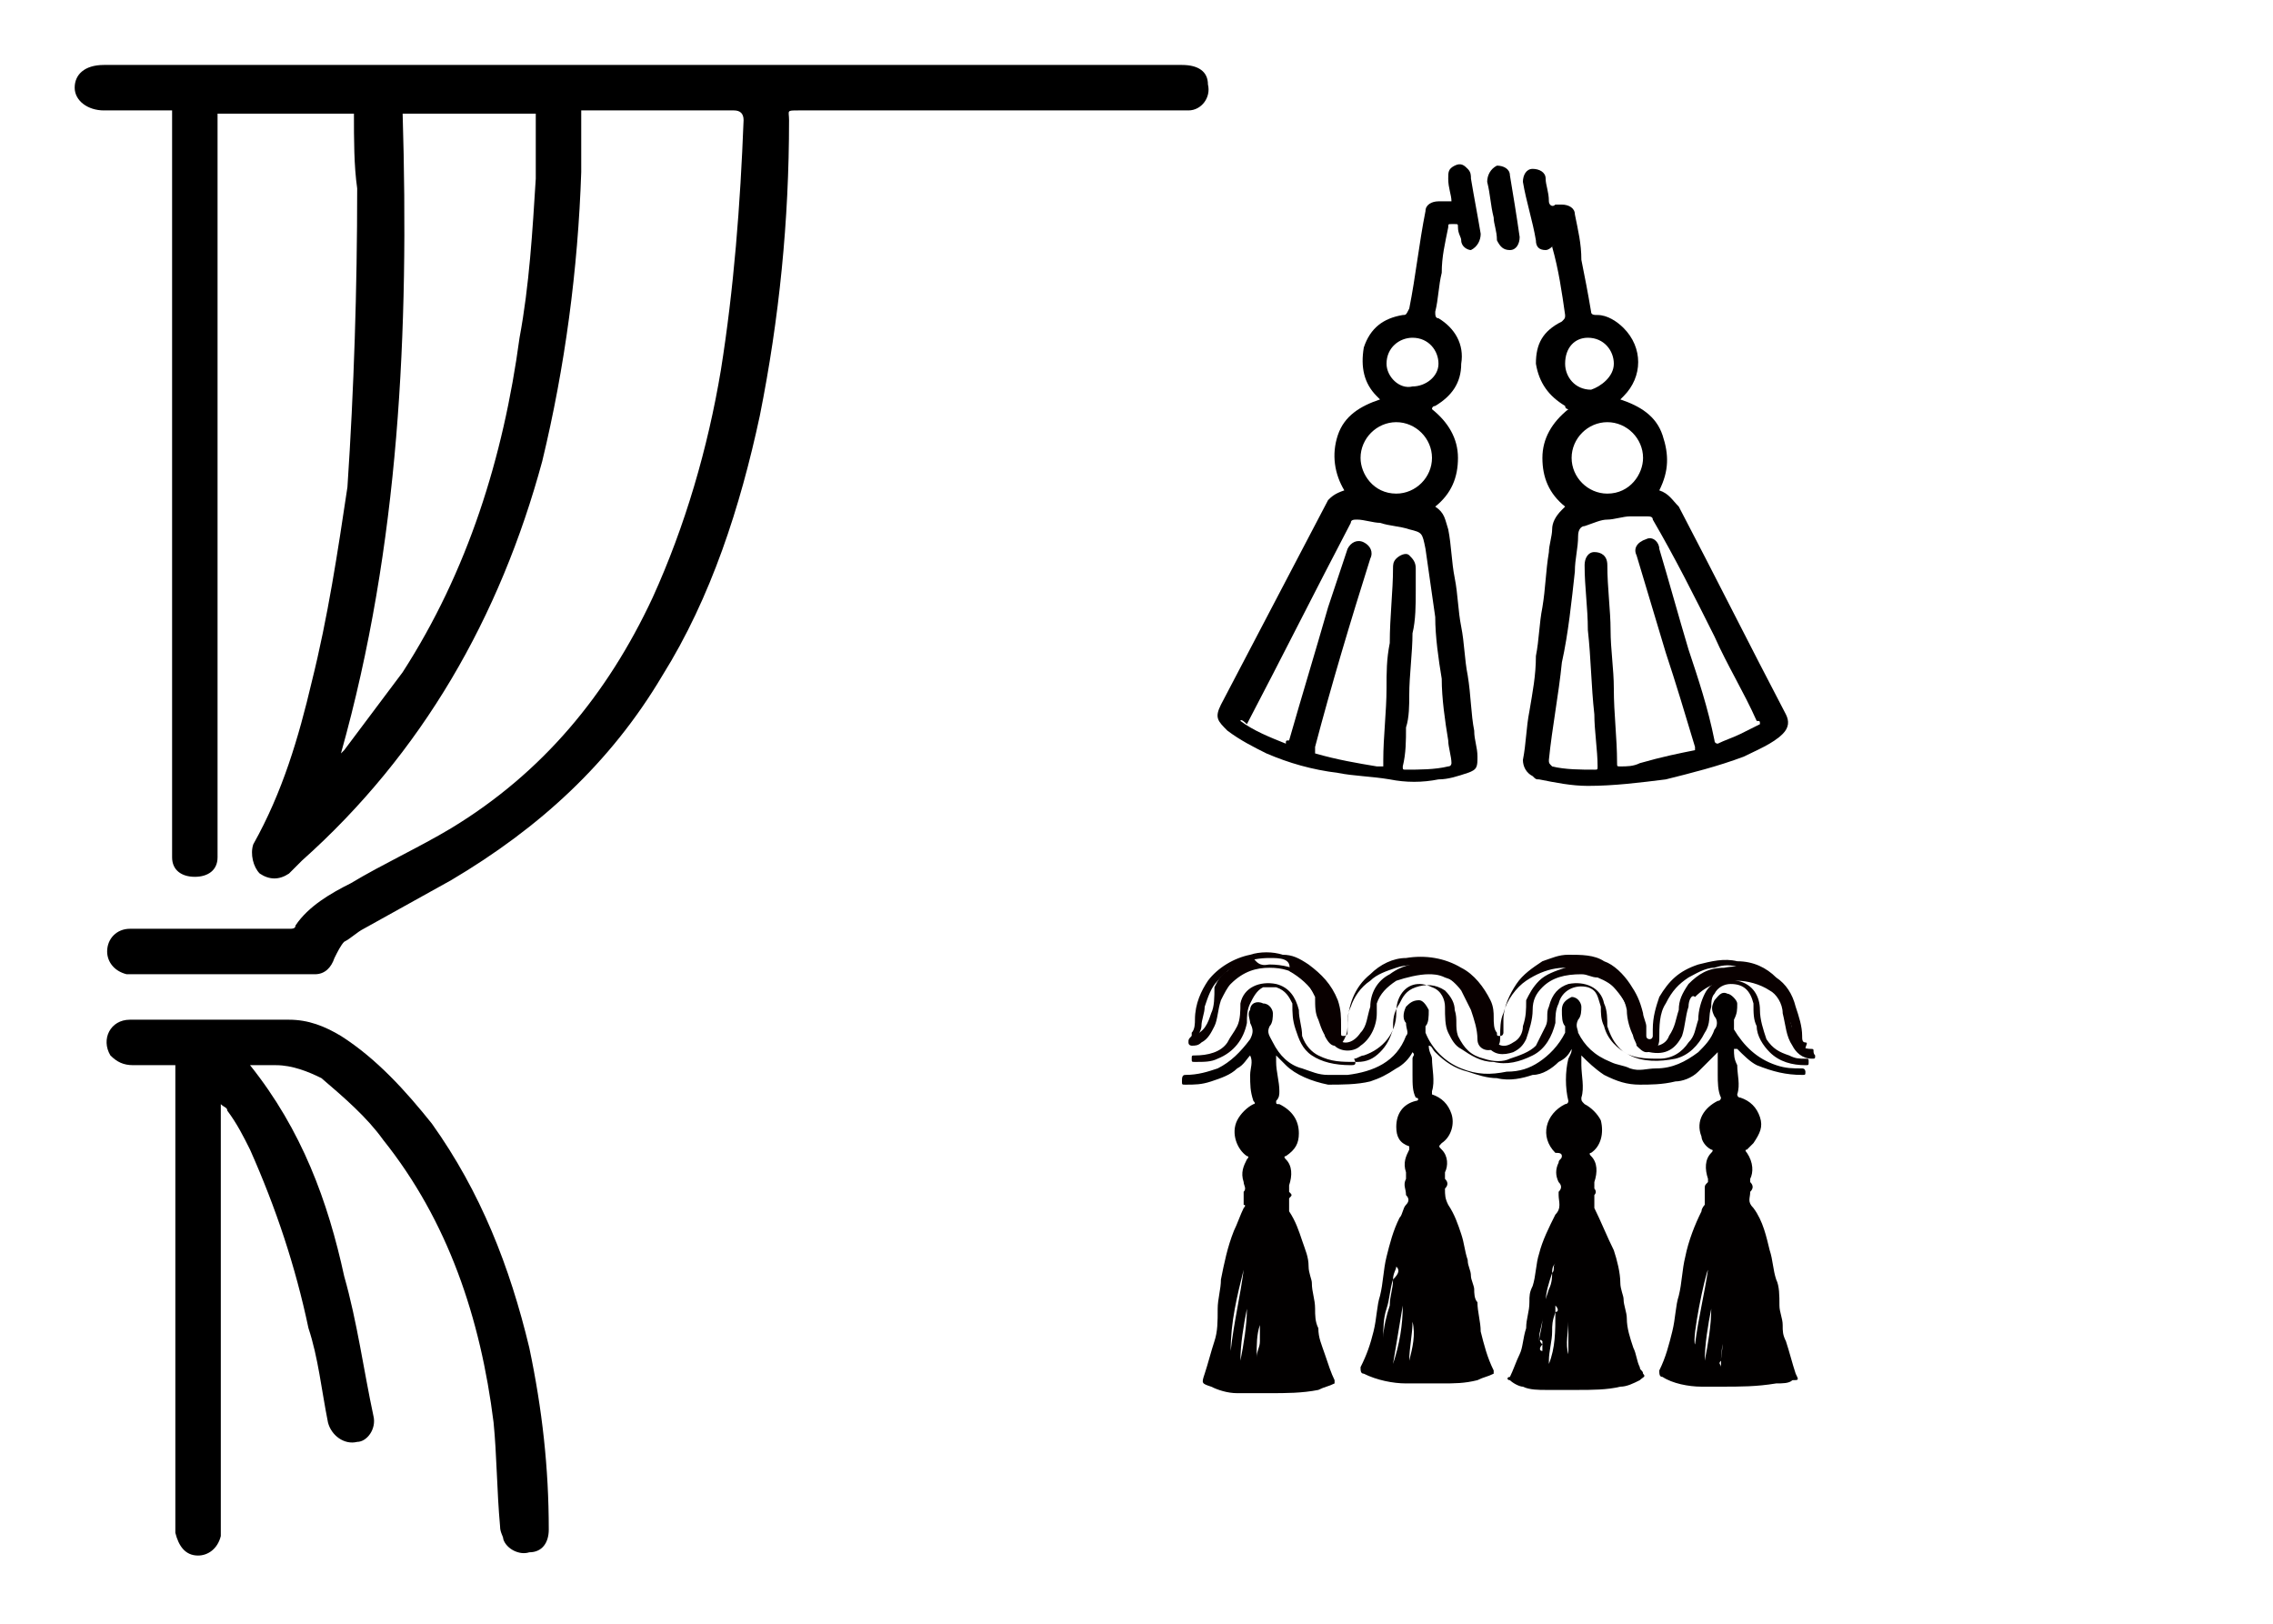 <?xml version="1.0" encoding="utf-8"?>
<!-- Generator: Adobe Illustrator 26.0.2, SVG Export Plug-In . SVG Version: 6.00 Build 0)  -->
<svg version="1.1" id="Layer_1" xmlns="http://www.w3.org/2000/svg" xmlns:xlink="http://www.w3.org/1999/xlink" x="0px" y="0px"
	 viewBox="0 0 70 50" style="enable-background:new 0 0 70 50;" xml:space="preserve">
<style type="text/css">
	.st0{display:none;}
	.st1{display:inline;}
	.st2{fill:#020000;}
	.st3{fill:#090000;}
	.st4{fill:#0A0000;}
</style>
<g class="st0">
	<path class="st1" d="M69.4,39.2c-0.3,0.6-0.8,0.8-1.5,0.8c-1,0-2,0-3.1,0c-0.1,2.2-0.9,4.1-2.7,5.4c-1.3,1-2.8,1.5-4.4,1.4
		c-2.8-0.1-6.3-2.2-6.6-6.8c-8.1,0-16.1,0-24.2,0c-0.1,2.3-1,4.2-2.8,5.5c-1.3,1-2.8,1.4-4.4,1.3c-2.7-0.1-6.1-2.1-6.5-6.9
		c-0.2,0-0.5,0-0.7,0c-1.6,0-3.2,0-4.8,0c-1.6,0-2.5-0.9-2.5-2.5c0-0.7,0-1.4,0-2.1c-1,0-1.9,0-2.9,0c-0.3,0-0.5,0-0.8,0
		c-0.5-0.1-0.8-0.4-0.9-0.9c0-0.6,0.2-0.9,0.8-1.1c0.2-0.1,0.4-0.1,0.7-0.1c3.2,0,6.4,0,9.6,0c0.2,0,0.3,0,0.5,0
		c0.6,0.1,1,0.6,1,1.1c0,0.6-0.4,1-1.1,1c-1.3,0-2.6,0-3.9,0c-0.2,0-0.5,0-0.8,0c0,0.8,0,1.6,0,2.4c0.2,0,0.3,0.1,0.5,0.1
		c1.7,0,3.5,0,5.2,0c0.4,0,0.5-0.1,0.7-0.5c1.2-2.6,3.3-4.1,6.2-4.1c2.9,0,5.1,1.5,6.3,4.1c0.2,0.3,0.3,0.5,0.7,0.5
		c7.1,0,14.2,0,21.3,0c0.2,0,0.3,0,0.5,0c0-0.3,0-0.5,0-0.7c0-2.3,0-4.5,0-6.8c0-0.2,0-0.4,0-0.5c0.1-0.6,0.5-1.1,1.1-1.1
		c0.6,0,1.1,0.5,1.1,1.1c0,2.4,0,4.8,0,7.2c0,0.2,0,0.3,0,0.5c0,0.1,0.1,0.3,0.2,0.3c0.1,0,0.3-0.1,0.4-0.2c0.1,0,0.1-0.2,0.1-0.2
		c1.2-2.6,3.3-4.1,6.2-4.1c2.9,0,5.1,1.5,6.3,4.1c0.2,0.3,0.3,0.5,0.7,0.5c0.7,0,1.5,0,2.3,0c0-1.6,0-3.1,0-4.7c-0.4,0-0.8,0-1.2,0
		c-2-0.1-3.3-1.4-3.4-3.4c0-0.7,0-1.4,0-2.1c0-0.8,0.4-1.2,1.2-1.2c1,0,2,0,3.1,0c-0.2-0.7-0.5-1.3-1.1-1.6c-0.6-0.4-1.3-0.8-2-0.8
		c-4.2-0.1-8.4,0-12.6,0c-0.1,0-0.2,0-0.3,0.1c0,0.4,0,0.8,0,1.1c0,0.6-0.5,1.1-1,1.1c-0.6,0-1-0.4-1.1-1c0-0.2,0-0.4,0-0.6
		c0-6,0-12.1,0-18.1c0-0.3,0-0.5,0-0.8c-13.8,0-27.6,0-41.5,0c0,0.3,0,0.5,0,0.8c0,6.1,0,12.1,0,18.2c0,0.2,0,0.4,0,0.7
		c-0.1,0.6-0.4,0.9-1,1c-0.6,0-0.9-0.3-1.1-0.8c-0.1-0.2-0.1-0.5-0.1-0.7c0-6.2,0-12.4,0-18.6c0-1.7,0.9-2.6,2.6-2.6
		c13.6,0,27.1,0,40.7,0c1.7,0,2.6,0.8,2.6,2.5c0,0.6,0,1.3,0,2c0.3,0,0.5,0,0.8,0c2.3,0,4.6,0,6.9,0c2.9-0.1,5.4,1.9,4.9,5.8
		c0,0.4-0.4,0.7-0.7,1.1c0.5,2,1.1,4.3,1.6,6.5c0,0.2,0.2,0.4,0.4,0.4c2.4,0.6,3.9,2.1,4.4,4.5c0,0.1,0.1,0.1,0.1,0.2
		C69.4,30.8,69.4,35,69.4,39.2z M62.3,21.7c0-0.2-0.1-0.4-0.1-0.6c-0.5-1.9-1-3.8-1.4-5.8c-0.1-0.5-0.3-0.7-0.8-0.7
		c-2.7,0-5.5,0-8.2,0c-0.2,0-0.4,0-0.7,0c0,2.4,0,4.7,0,7C54.8,21.7,58.6,21.7,62.3,21.7z M58,44.7c2.5,0,4.7-2.1,4.7-4.7
		c0-2.5-2.1-4.6-4.7-4.6c-2.6,0-4.7,2.1-4.7,4.7C53.3,42.6,55.5,44.7,58,44.7z M20,44.7c2.6,0,4.7-2.1,4.7-4.6
		c0-2.5-2.1-4.6-4.6-4.7c-2.6,0-4.7,2.1-4.7,4.7C15.4,42.6,17.5,44.7,20,44.7z M51.1,10.1c0,0.9,0,1.6,0,2.4c3.5,0,6.9,0,10.4,0
		c0-1.4-1-2.4-2.4-2.4c-1.6,0-3.2,0-4.8,0C53.2,10.1,52.1,10.1,51.1,10.1z M67.2,28.5c-0.8,0-1.6,0-2.3,0c-0.3,2.1,0.3,2.6,2.3,2.3
		C67.2,30.1,67.2,29.3,67.2,28.5z"/>
	<path class="st1" d="M32.7,23.6c2.7-2.7,5.3-5.3,8-8c0.5-0.5,1-1,1.5-1.5c0.5-0.5,1.1-0.5,1.6-0.1c0.5,0.4,0.5,1.1,0,1.6
		c-3.4,3.4-6.8,6.8-10.2,10.2c-0.5,0.5-1.1,0.5-1.7,0c-1.9-1.8-3.7-3.7-5.6-5.5c-0.5-0.5-0.6-1.1-0.1-1.6c0.5-0.5,1.1-0.4,1.7,0.1
		c1.4,1.4,2.9,2.9,4.3,4.3C32.3,23.2,32.5,23.4,32.7,23.6z"/>
	<path class="st1" d="M35,35.3c-2.5,0-5,0-7.5,0c-0.2,0-0.4,0-0.7,0c-0.6-0.1-0.9-0.5-0.9-1c0-0.5,0.2-0.9,0.8-1
		c0.2-0.1,0.5-0.1,0.7-0.1c5.1,0,10.2,0,15.3,0c0.2,0,0.3,0,0.5,0c0.6,0.1,1,0.6,1,1.1c0,0.6-0.5,1-1.1,1c-0.8,0-1.6,0-2.4,0
		C38.7,35.3,36.9,35.3,35,35.3z"/>
	<path class="st1" d="M35,30.8c-2.2,0-4.4,0-6.7,0c-0.8,0-1.3-0.4-1.3-1.1c0-0.7,0.5-1.1,1.4-1.1c4.4,0,8.9,0,13.3,0
		c0.5,0,1,0.1,1.2,0.6c0.1,0.3,0.1,0.8-0.1,1c-0.2,0.3-0.7,0.5-1.1,0.5C39.5,30.8,37.3,30.8,35,30.8z"/>
	<path class="st1" d="M35,37.8c1.2,0,2.2,0.9,2.2,2.2c0,1.2-1,2.2-2.2,2.2c-1.2,0-2.2-1-2.3-2.2C32.8,38.8,33.8,37.8,35,37.8z"/>
</g>
<g>
	<path d="M10.9,3.5c-1.4,0-2.8,0-4.2,0c0,0.1,0,0.2,0,0.3c0,7.1,0,14.2,0,21.3c0,0.4,0,0.9,0,1.3c0,0.4-0.3,0.6-0.7,0.6
		c-0.4,0-0.7-0.2-0.7-0.6c0-0.1,0-0.2,0-0.3c0-7.4,0-14.9,0-22.3c0-0.1,0-0.3,0-0.4c-0.3,0-0.5,0-0.8,0c-0.4,0-0.8,0-1.3,0
		c-0.5,0-0.9-0.3-0.9-0.7c0-0.4,0.3-0.7,0.9-0.7c3.9,0,7.7,0,11.6,0c7.2,0,14.4,0,21.6,0c0.5,0,0.8,0.2,0.8,0.6
		c0.1,0.4-0.2,0.8-0.6,0.8c-0.1,0-0.2,0-0.3,0c-3.9,0-7.8,0-11.7,0c-0.4,0-0.3,0-0.3,0.3c0,3.1-0.3,6.1-0.9,9.1
		c-0.6,2.8-1.5,5.6-3,8c-1.6,2.7-3.8,4.7-6.5,6.3c-0.9,0.5-1.8,1-2.7,1.5c-0.2,0.1-0.4,0.3-0.6,0.4c-0.1,0.1-0.2,0.3-0.3,0.5
		c-0.1,0.3-0.3,0.5-0.6,0.5c-0.1,0-0.2,0-0.3,0c-1.7,0-3.5,0-5.2,0c-0.1,0-0.2,0-0.3,0c-0.4-0.1-0.6-0.4-0.6-0.7
		c0-0.4,0.3-0.7,0.7-0.7c0.7,0,1.5,0,2.2,0c0.9,0,1.8,0,2.7,0c0.1,0,0.2,0,0.2-0.1c0.4-0.6,1.1-1,1.7-1.3c1-0.6,2.1-1.1,3.1-1.7
		c2.8-1.7,4.8-4.1,6.2-7.1c1-2.2,1.7-4.6,2.1-7c0.4-2.5,0.6-5.1,0.7-7.7c0-0.2-0.1-0.3-0.3-0.3c-1.5,0-3,0-4.4,0c-0.1,0-0.2,0-0.3,0
		c0,0.7,0,1.3,0,1.9c-0.1,3-0.5,6-1.2,8.9c-1.3,4.8-3.7,9-7.4,12.3c-0.1,0.1-0.3,0.3-0.4,0.4c-0.3,0.2-0.6,0.2-0.9,0
		c-0.2-0.2-0.3-0.6-0.2-0.9c0.9-1.6,1.4-3.3,1.8-5c0.5-2,0.8-4,1.1-6C10.9,12,11,8.9,11,5.8C10.9,5.1,10.9,4.3,10.9,3.5z M10.5,23.2
		c0,0,0.1-0.1,0.1-0.1c0.6-0.8,1.2-1.6,1.8-2.4c2-3.1,3.1-6.6,3.6-10.3c0.3-1.6,0.4-3.3,0.5-4.9c0-0.7,0-1.3,0-2c-1.4,0-2.7,0-4.1,0
		C12.6,10.2,12.3,16.8,10.5,23.2z"/>
	<path d="M7.7,32.8c1.6,2,2.4,4.2,2.9,6.5c0.4,1.4,0.6,2.9,0.9,4.3c0.1,0.4-0.2,0.8-0.5,0.8c-0.4,0.1-0.8-0.2-0.9-0.6
		c-0.2-1-0.3-2-0.6-2.9c-0.4-1.9-1-3.7-1.8-5.5C7.5,35,7.3,34.6,7,34.2c0-0.1-0.1-0.1-0.2-0.2c0,0.1,0,0.2,0,0.2c0,4.2,0,8.5,0,12.7
		c0,0.1,0,0.2,0,0.4c-0.1,0.4-0.4,0.6-0.7,0.6c-0.4,0-0.6-0.3-0.7-0.7c0-0.2,0-0.4,0-0.6c0-4.5,0-9,0-13.5c0-0.1,0-0.2,0-0.3
		c-0.4,0-0.9,0-1.3,0c-0.3,0-0.5-0.1-0.7-0.3c-0.3-0.5,0-1.1,0.6-1.1c0.3,0,0.7,0,1,0c1.3,0,2.6,0,3.9,0c0.6,0,1.1,0.2,1.6,0.5
		c1.1,0.7,2,1.7,2.8,2.7c1.5,2.1,2.4,4.4,3,6.9c0.4,1.9,0.6,3.7,0.6,5.6c0,0.4-0.2,0.7-0.6,0.7c-0.3,0.1-0.7-0.1-0.8-0.4
		c0-0.1-0.1-0.2-0.1-0.4c-0.1-1.1-0.1-2.2-0.2-3.2c-0.4-3.2-1.4-6.2-3.4-8.7c-0.5-0.7-1.2-1.3-1.9-1.9C9.5,33,9,32.8,8.5,32.8
		C8.2,32.8,8,32.8,7.7,32.8z"/>
</g>
<g class="st0">
	<g transform="translate(0,512) scale(0.1,-0.1)" class="st1">
		<g>
			<path d="M363,5002.5c-9.3-3.4-15.6-12.9-15.6-23.1c0-7.5,3.6-18.2,8-24.1c1.9-2.7,18.5-21,36.7-40.8l33.2-35.9l15.4,15.4
				c9.3,9.3,15.1,15.8,14.6,16.6c-0.4,0.8-13.2,19.1-28.6,40.8c-28.5,40.5-32.3,44.9-42.1,49.2
				C378.5,5003.3,367.7,5004.3,363,5002.5z M384.6,4994.5c2.4-0.9,6.2-3.4,8.5-5.8l4.2-4.3l-3.7-3.2c-3.9-3.2-5.4-3.9-5.4-2.3
				c0,1.6-9.6,11.7-13.5,14.1c-2,1.3-3.8,2.8-3.8,3.3C371.1,4997.6,378.8,4996.5,384.6,4994.5z"/>
			<path d="M554.2,4989.5c-3.9-0.9-6.6-2.9-15.4-11.4l-10.7-10.3l22.9-22.9l22.9-22.9l8.9,8.9c10.9,10.9,13.6,15.8,12.9,24l-0.5,5.9
				l-13.9,14c-7.9,8-15.1,14.2-16.6,14.5c-1.5,0.3-3.4,0.8-4.3,1C559.7,4990.4,556.8,4990.1,554.2,4989.5z"/>
			<path d="M442.1,4881.5l-78.1-78.1l22.9-22.8l22.8-22.9l78.3,78.4l78.4,78.3l-16.5,16.4l-16.4,16.5l-74.3-74.3l-74.2-74.2
				l-3.3,3.1l-3.3,3.1l74.4,74.4l74.4,74.4l-3.1,2.9c-1.6,1.6-3.2,2.9-3.6,2.9C520.4,4959.6,485.1,4924.5,442.1,4881.5z"/>
			<path d="M356.6,4794.7c-0.3-0.8-3.6-13.6-7.1-28.4c-3.6-14.8-6.8-27.7-7.1-28.6c-0.4-1.5,5-0.4,29.4,5.7
				c16.5,4.1,30,7.5,30.1,7.7c0.1,0.1-9.9,10.3-22.3,22.7C364.5,4789,357,4795.8,356.6,4794.7z"/>
			<path d="M542.6,4781.8c-6.6-2.5-16.5-11.1-19.1-16.5c-2.3-4.7-2.2-10.8,0-14.6c4-6.6,18.1-12.5,37.9-15.7
				c16.3-2.7,59.1-0.8,55.9,2.5c-0.3,0.3-5.5,1-11.4,1.4c-16.7,1.3-21.2,5.1-27.7,23.3c-4.4,12.3-7.4,16.8-13.4,19.8
				C559.4,4784.7,550,4784.7,542.6,4781.8z"/>
			<path d="M493.8,4827.7l-11.2-11.2l2.2-2.5c1.1-1.3,7.1-8.1,13.4-15c6.2-6.9,13.2-14.9,15.7-17.6c2.4-2.7,4.7-5,5.4-5
				c2.2,0,18.7,14.2,18.7,16.2c0,1.1-2.6,5.3-5.7,9.3c-3.2,4.1-10.2,13.9-15.7,21.6c-5.5,7.9-10.3,14.5-10.8,14.8
				C505.3,4838.7,499.9,4833.8,493.8,4827.7z"/>
		</g>
	</g>
</g>
<g>
	<path d="M41.4,15.1c-0.3-0.5-0.4-1.1-0.2-1.7c0.2-0.6,0.7-0.9,1.3-1.1c0,0-0.1-0.1-0.1-0.1c-0.4-0.4-0.5-0.9-0.4-1.5
		c0.2-0.6,0.6-0.9,1.2-1c0.1,0,0.1,0,0.2-0.2c0.2-1,0.3-2,0.5-3c0-0.2,0.2-0.3,0.4-0.3c0.1,0,0.3,0,0.4,0c0-0.2-0.1-0.4-0.1-0.7
		c0-0.2,0-0.3,0.2-0.4c0.2-0.1,0.3,0,0.4,0.1c0.1,0.1,0.1,0.2,0.1,0.3c0.1,0.6,0.2,1.1,0.3,1.7c0,0.2-0.1,0.4-0.3,0.5
		C45.2,7.7,45,7.6,45,7.4c0-0.1-0.1-0.2-0.1-0.4c0-0.1,0-0.1-0.1-0.1c0,0-0.1,0-0.1,0c-0.1,0-0.1,0-0.1,0.1
		c-0.1,0.5-0.2,0.9-0.2,1.4c-0.1,0.4-0.1,0.8-0.2,1.2c0,0.1,0,0.2,0.1,0.2c0.5,0.3,0.8,0.8,0.7,1.4c0,0.6-0.3,1-0.8,1.3
		c0,0-0.1,0-0.1,0.1c0.5,0.4,0.8,0.9,0.8,1.5c0,0.6-0.2,1.1-0.7,1.5c0,0,0,0,0,0c0.3,0.2,0.3,0.4,0.4,0.7c0.1,0.5,0.1,1,0.2,1.5
		c0.1,0.5,0.1,1,0.2,1.5c0.1,0.5,0.1,1,0.2,1.5c0.1,0.6,0.1,1.2,0.2,1.7c0,0.3,0.1,0.5,0.1,0.8c0,0.3,0,0.4-0.3,0.5
		c-0.3,0.1-0.6,0.2-0.9,0.2c-0.5,0.1-1,0.1-1.5,0c-0.6-0.1-1.1-0.1-1.6-0.2c-0.8-0.1-1.5-0.3-2.2-0.6c-0.4-0.2-0.8-0.4-1.2-0.7
		c-0.3-0.3-0.4-0.4-0.2-0.8c1.1-2.1,2.2-4.2,3.3-6.3C41,15.3,41.1,15.2,41.4,15.1C41.4,15.1,41.4,15.1,41.4,15.1z M38.2,22.2
		c0.4,0.3,0.9,0.5,1.4,0.7c0-0.1,0-0.1,0.1-0.1c0.4-1.4,0.8-2.7,1.2-4.1c0.2-0.6,0.4-1.2,0.6-1.8c0.1-0.2,0.3-0.3,0.5-0.2
		c0.2,0.1,0.3,0.3,0.2,0.5c-0.6,1.9-1.2,3.9-1.7,5.8c0,0.1,0,0.1,0,0.2c0.7,0.2,1.3,0.3,1.9,0.4c0.1,0,0.2,0,0.2,0c0,0,0-0.2,0-0.2
		c0-0.7,0.1-1.5,0.1-2.2c0-0.5,0-0.9,0.1-1.4c0-0.8,0.1-1.6,0.1-2.3c0-0.1,0-0.2,0.1-0.3c0.1-0.1,0.3-0.2,0.4-0.1
		c0.1,0.1,0.2,0.2,0.2,0.4c0,0.2,0,0.5,0,0.7c0,0.4,0,0.9-0.1,1.3c0,0.6-0.1,1.3-0.1,1.9c0,0.3,0,0.7-0.1,1c0,0.4,0,0.8-0.1,1.2
		c0,0.1,0,0.1,0.1,0.1c0.4,0,0.9,0,1.3-0.1c0.1,0,0.1-0.1,0.1-0.1c0-0.2-0.1-0.5-0.1-0.7c-0.1-0.6-0.2-1.3-0.2-1.9
		c-0.1-0.6-0.2-1.3-0.2-1.9c-0.1-0.7-0.2-1.4-0.3-2.1c-0.1-0.5-0.1-0.5-0.5-0.6c-0.3-0.1-0.6-0.1-0.9-0.2c-0.2,0-0.5-0.1-0.7-0.1
		c-0.1,0-0.2,0-0.2,0.1c-1.1,2.1-2.1,4.1-3.2,6.2C38.2,22.1,38.2,22.2,38.2,22.2z M41.9,14.1c0,0.5,0.4,1.1,1.1,1.1
		c0.6,0,1.1-0.5,1.1-1.1c0-0.6-0.5-1.1-1.1-1.1C42.4,13,41.9,13.5,41.9,14.1z M44.3,11.2c0-0.4-0.3-0.8-0.8-0.8
		c-0.4,0-0.8,0.3-0.8,0.8c0,0.4,0.4,0.8,0.8,0.7C43.9,11.9,44.3,11.6,44.3,11.2z"/>
	<path d="M47.9,7.5c-0.1,0.1-0.2,0.2-0.3,0.2c-0.2,0-0.3-0.1-0.3-0.3c-0.1-0.6-0.3-1.2-0.4-1.8c0-0.2,0.1-0.4,0.3-0.4
		c0.2,0,0.4,0.1,0.4,0.3c0,0.2,0.1,0.4,0.1,0.7c0,0.1,0.1,0.2,0.2,0.1c0.1,0,0.2,0,0.2,0c0.2,0,0.4,0.1,0.4,0.3
		c0.1,0.5,0.2,0.9,0.2,1.4C48.8,8.5,48.9,9,49,9.6c0,0.1,0.1,0.1,0.2,0.1c0.3,0,0.6,0.2,0.8,0.4c0.6,0.6,0.6,1.5,0,2.1
		c0,0,0,0-0.1,0.1c0.6,0.2,1.1,0.5,1.3,1.1c0.2,0.6,0.2,1.1-0.1,1.7c0,0,0,0,0,0c0.3,0.1,0.4,0.3,0.6,0.5c1.1,2.1,2.2,4.3,3.3,6.4
		c0.1,0.2,0.1,0.4-0.1,0.6c-0.3,0.3-0.8,0.5-1.2,0.7c-0.8,0.3-1.6,0.5-2.4,0.7c-0.8,0.1-1.6,0.2-2.4,0.2c-0.5,0-1-0.1-1.5-0.2
		c-0.1,0-0.1,0-0.2-0.1c-0.2-0.1-0.3-0.3-0.3-0.5c0.1-0.5,0.1-1,0.2-1.5c0.1-0.6,0.2-1.1,0.2-1.7c0.1-0.5,0.1-1,0.2-1.5
		c0.1-0.6,0.1-1.1,0.2-1.7c0-0.2,0.1-0.5,0.1-0.7c0-0.2,0.1-0.4,0.3-0.6c0,0,0,0,0.1-0.1c-0.5-0.4-0.7-0.9-0.7-1.5
		c0-0.6,0.3-1.1,0.8-1.5c0,0-0.1,0-0.1-0.1c-0.5-0.3-0.8-0.7-0.9-1.3c0-0.6,0.2-1,0.8-1.3c0.1-0.1,0.1-0.1,0.1-0.2
		c-0.1-0.7-0.2-1.4-0.4-2.1C47.9,7.5,47.9,7.5,47.9,7.5z M52.2,23.1c0-0.1,0-0.1,0-0.1c-0.3-1-0.6-2-0.9-2.9c-0.3-1-0.6-2-0.9-3
		c-0.1-0.2,0-0.4,0.3-0.5c0.2-0.1,0.4,0.1,0.4,0.3c0.3,1,0.6,2.1,0.9,3.1c0.3,0.9,0.6,1.8,0.8,2.8c0,0.1,0.1,0.1,0.1,0.1
		c0.2-0.1,0.5-0.2,0.7-0.3c0.2-0.1,0.4-0.2,0.6-0.3c0-0.1,0-0.1-0.1-0.1c-0.4-0.9-0.9-1.7-1.3-2.6c-0.6-1.2-1.2-2.4-1.9-3.6
		c0-0.1-0.1-0.1-0.2-0.1c-0.2,0-0.4,0-0.5,0c-0.2,0-0.5,0.1-0.7,0.1c-0.2,0-0.4,0.1-0.7,0.2c-0.1,0-0.2,0.1-0.2,0.3
		c0,0.4-0.1,0.7-0.1,1.1c-0.1,0.9-0.2,1.9-0.4,2.8c-0.1,1-0.3,2-0.4,3c0,0.1,0,0.1,0.1,0.2c0.4,0.1,0.9,0.1,1.3,0.1
		c0.1,0,0.1,0,0.1-0.1c0-0.5-0.1-1.1-0.1-1.6c-0.1-0.9-0.1-1.7-0.2-2.6c0-0.7-0.1-1.3-0.1-2c0-0.2,0.1-0.4,0.3-0.4
		c0.2,0,0.4,0.1,0.4,0.4c0,0.7,0.1,1.4,0.1,2c0,0.6,0.1,1.2,0.1,1.8c0,0.8,0.1,1.5,0.1,2.3c0,0.1,0,0.1,0.1,0.1c0.2,0,0.4,0,0.6-0.1
		C51.2,23.3,51.7,23.2,52.2,23.1z M50.6,14.1c0-0.6-0.5-1.1-1.1-1.1c-0.6,0-1.1,0.5-1.1,1.1c0,0.6,0.5,1.1,1.1,1.1
		C50.2,15.2,50.6,14.6,50.6,14.1z M49.7,11.2c0-0.4-0.3-0.8-0.8-0.8c-0.4,0-0.7,0.3-0.7,0.8c0,0.4,0.3,0.8,0.8,0.8
		C49.3,11.9,49.7,11.6,49.7,11.2z"/>
	<path d="M46.8,7.3c0,0.2-0.1,0.4-0.3,0.4c-0.2,0-0.3-0.1-0.4-0.3C46.1,7.1,46,6.9,46,6.7c-0.1-0.4-0.1-0.7-0.2-1.1
		c0-0.2,0.1-0.4,0.3-0.5c0.2,0,0.4,0.1,0.4,0.3C46.6,6,46.7,6.6,46.8,7.3C46.8,7.2,46.8,7.3,46.8,7.3z"/>
</g>
<g>
	<path class="st2" d="M48.4,32.3c-0.1,0.2-0.2,0.3-0.4,0.4c-0.2,0.2-0.5,0.4-0.8,0.4c-0.3,0.1-0.7,0.2-1.1,0.1
		c-0.3,0-0.6-0.1-0.9-0.2c-0.4-0.1-0.7-0.3-1-0.6c-0.1-0.1-0.1-0.2-0.2-0.2c0,0.2,0.1,0.3,0.1,0.4c0,0.3,0.1,0.7,0,1
		c0,0,0,0.1,0,0.1c0.3,0.1,0.5,0.3,0.6,0.6c0.1,0.3,0,0.7-0.3,0.9c-0.1,0.1-0.1,0.1,0,0.2c0.2,0.2,0.2,0.5,0.1,0.7
		c0,0.1,0,0.1,0,0.2c0.1,0.1,0.1,0.2,0,0.3c0,0.2,0,0.3,0.1,0.5c0.2,0.3,0.3,0.6,0.4,0.9c0.1,0.3,0.1,0.5,0.2,0.8
		c0,0.2,0.1,0.3,0.1,0.5c0,0.1,0.1,0.3,0.1,0.4c0,0.1,0,0.3,0.1,0.4c0,0.3,0.1,0.6,0.1,0.9c0.1,0.4,0.2,0.8,0.4,1.2
		c0,0.1,0,0.1,0,0.1c-0.2,0.1-0.3,0.1-0.5,0.2c-0.4,0.1-0.7,0.1-1.1,0.1c-0.4,0-0.8,0-1.1,0c-0.4,0-0.9-0.1-1.3-0.3
		c-0.1,0-0.1-0.1-0.1-0.2c0.2-0.4,0.3-0.7,0.4-1.1c0.1-0.4,0.1-0.8,0.2-1.1c0.1-0.4,0.1-0.8,0.2-1.2c0.1-0.4,0.2-0.8,0.4-1.2
		c0.1-0.1,0.1-0.3,0.2-0.4c0.1-0.1,0.1-0.2,0-0.3c0-0.2-0.1-0.3,0-0.5c0-0.1,0-0.1,0-0.2c-0.1-0.3,0-0.5,0.1-0.7c0-0.1,0-0.1,0-0.1
		C43.1,35.2,43,35,43,34.7c0-0.4,0.2-0.7,0.6-0.8c0.1,0,0.1-0.1,0-0.1c-0.1-0.2-0.1-0.4-0.1-0.7c0-0.2,0-0.4,0-0.5
		c0-0.1,0.1-0.1,0-0.2c-0.1,0.2-0.3,0.4-0.5,0.5c-0.3,0.2-0.5,0.3-0.8,0.4c-0.4,0.1-0.9,0.1-1.3,0.1c-0.5-0.1-1-0.3-1.3-0.6
		c-0.1-0.1-0.2-0.2-0.3-0.3c0,0.1,0,0.2,0,0.2c0,0.3,0.1,0.6,0.1,0.9c0,0.1,0,0.2-0.1,0.3c0,0.1,0,0.1,0.1,0.1
		c0.4,0.2,0.6,0.5,0.6,0.9c0,0.3-0.1,0.5-0.4,0.7c0,0-0.1,0,0,0.1c0.2,0.2,0.2,0.5,0.1,0.8c0,0.1,0,0.1,0,0.2c0.1,0.1,0.1,0.1,0,0.2
		c0,0.1,0,0.2,0,0.3c0,0,0,0.1,0,0.1c0.2,0.3,0.3,0.6,0.4,0.9c0.1,0.3,0.2,0.5,0.2,0.8c0,0.2,0.1,0.4,0.1,0.5c0,0.3,0.1,0.5,0.1,0.8
		c0,0.2,0,0.4,0.1,0.6c0,0.3,0.1,0.5,0.2,0.8c0.1,0.3,0.2,0.6,0.3,0.8c0,0.1,0,0.1,0,0.1c-0.2,0.1-0.3,0.1-0.5,0.2
		c-0.5,0.1-1,0.1-1.5,0.1c-0.3,0-0.7,0-1,0c-0.3,0-0.6-0.1-0.8-0.2c0,0,0,0,0,0c-0.3-0.1-0.3-0.1-0.2-0.4c0.1-0.3,0.2-0.7,0.3-1
		c0.1-0.3,0.1-0.6,0.1-1c0-0.3,0.1-0.6,0.1-0.9c0.1-0.5,0.2-1,0.4-1.5c0.1-0.2,0.2-0.5,0.3-0.7c0,0,0.1-0.1,0-0.1c0-0.1,0-0.2,0-0.3
		c0-0.1,0-0.1,0-0.1c0.1-0.1,0-0.2,0-0.3c-0.1-0.3,0-0.5,0.1-0.7c0.1-0.1,0-0.1,0-0.1c-0.3-0.2-0.5-0.7-0.3-1.1
		c0.1-0.2,0.3-0.4,0.5-0.5c0,0,0.1,0,0-0.1c-0.1-0.3-0.1-0.5-0.1-0.8c0-0.2,0.1-0.4,0-0.6c-0.1,0.1-0.2,0.3-0.4,0.4
		c-0.2,0.2-0.5,0.3-0.8,0.4c-0.3,0.1-0.5,0.1-0.8,0.1c-0.1,0-0.1,0-0.1-0.1c0-0.1,0-0.2,0.1-0.2c0.4,0,0.7-0.1,1-0.2
		c0.4-0.2,0.7-0.5,1-0.9c0.1-0.2,0.1-0.3,0-0.5c0-0.1-0.1-0.3,0-0.4c0-0.2,0.2-0.3,0.4-0.2c0.2,0,0.3,0.2,0.3,0.3
		c0,0.1,0,0.3-0.1,0.4c-0.1,0.2,0,0.3,0.1,0.5c0.2,0.4,0.5,0.7,0.9,0.8c0.3,0.1,0.5,0.2,0.8,0.2c0.2,0,0.4,0,0.6,0
		c0.8-0.1,1.5-0.4,1.8-1.2c0.1-0.1,0-0.2,0-0.4c-0.1-0.1-0.1-0.3,0-0.5c0.1-0.1,0.2-0.2,0.4-0.2c0.1,0,0.2,0.1,0.3,0.3
		c0,0.2,0,0.4-0.1,0.5c0,0.1,0,0.2,0,0.2c0.2,0.5,0.6,0.9,1.1,1.1c0.5,0.2,0.9,0.2,1.4,0.1c0.4,0,0.7-0.1,1-0.3
		c0.3-0.2,0.6-0.5,0.8-0.9c0-0.1,0-0.1,0-0.2c-0.1-0.1-0.1-0.3-0.1-0.5c0-0.2,0.1-0.3,0.3-0.4c0.2,0,0.3,0.2,0.3,0.3
		c0,0.1,0,0.3-0.1,0.4c-0.1,0.2,0,0.3,0,0.4c0.2,0.4,0.5,0.7,1,0.9c0.2,0.1,0.4,0.1,0.6,0.2c0.3,0.1,0.5,0,0.8,0
		c0.5,0,0.9-0.2,1.3-0.5c0.2-0.2,0.4-0.4,0.5-0.7c0.1-0.1,0.1-0.3,0-0.4c-0.1-0.2-0.1-0.3,0-0.5c0.1-0.1,0.2-0.3,0.4-0.2
		c0.1,0,0.3,0.2,0.3,0.3c0,0.2,0,0.3-0.1,0.5c0,0.1,0,0.2,0,0.3c0.3,0.5,0.7,0.9,1.3,1.1c0.3,0.1,0.5,0.1,0.8,0.1
		c0.1,0,0.1,0.1,0.1,0.1c0,0.1,0,0.1-0.1,0.1c-0.5,0-0.9-0.1-1.4-0.3c-0.2-0.1-0.4-0.3-0.6-0.5c0,0,0,0,0,0c0,0,0,0-0.1,0
		c0,0.2,0,0.3,0.1,0.5c0,0.3,0.1,0.6,0,0.9c0,0,0,0.1,0.1,0.1c0.3,0.1,0.5,0.3,0.6,0.6c0.1,0.3,0,0.5-0.2,0.8
		c-0.1,0.1-0.1,0.1-0.2,0.2c-0.1,0,0,0.1,0,0.1c0.2,0.3,0.2,0.6,0.1,0.8c0,0,0,0.1,0,0.1c0.1,0.1,0.1,0.2,0,0.3
		c0,0.2-0.1,0.3,0.1,0.5c0.3,0.4,0.4,0.9,0.5,1.3c0.1,0.3,0.1,0.6,0.2,0.9c0.1,0.2,0.1,0.5,0.1,0.8c0,0.2,0.1,0.4,0.1,0.6
		c0,0.2,0,0.3,0.1,0.5c0.1,0.3,0.2,0.7,0.3,1c0.1,0.2,0.1,0.2-0.1,0.2c-0.1,0.1-0.3,0.1-0.5,0.1c-0.6,0.1-1.1,0.1-1.7,0.1
		c-0.2,0-0.4,0-0.6,0c-0.4,0-0.9-0.1-1.2-0.3c-0.1,0-0.1-0.1-0.1-0.2c0.2-0.4,0.3-0.8,0.4-1.2c0.1-0.4,0.1-0.8,0.2-1.1
		c0.1-0.4,0.1-0.8,0.2-1.2c0.1-0.5,0.3-1,0.5-1.4c0-0.1,0.1-0.2,0.1-0.2c0-0.1,0-0.1,0-0.2c0-0.1,0-0.2,0-0.3c0-0.1,0-0.1,0.1-0.2
		c0,0,0-0.1,0-0.1c-0.1-0.3-0.1-0.6,0.1-0.8c0.1-0.1,0-0.1,0-0.1c-0.2-0.1-0.3-0.3-0.3-0.4c-0.2-0.5,0.1-0.9,0.5-1.1
		c0.1,0,0.1-0.1,0.1-0.1c-0.1-0.2-0.1-0.5-0.1-0.7c0-0.1,0-0.3,0-0.4c0-0.1,0-0.2,0-0.3c-0.2,0.2-0.4,0.4-0.6,0.6
		c-0.2,0.2-0.5,0.3-0.7,0.3c-0.4,0.1-0.8,0.1-1.1,0.1c-0.4,0-0.7-0.1-1.1-0.3c-0.3-0.2-0.5-0.4-0.7-0.6c0,0.1,0,0.2,0,0.3
		c0,0.3,0.1,0.7,0,1c0,0.1,0,0.1,0.1,0.2c0.2,0.1,0.4,0.3,0.5,0.5c0.1,0.4,0,0.8-0.3,1c0,0-0.1,0,0,0.1c0.2,0.2,0.2,0.5,0.1,0.8
		c0,0.1,0,0.1,0,0.2c0,0,0.1,0.1,0,0.2c0,0.1,0,0.2,0,0.3c0,0,0,0.1,0,0.1c0.2,0.4,0.4,0.9,0.6,1.3c0.1,0.3,0.2,0.7,0.2,1
		c0,0.2,0.1,0.4,0.1,0.5c0,0.2,0.1,0.4,0.1,0.6c0,0.3,0.1,0.6,0.2,0.9c0.1,0.2,0.1,0.4,0.2,0.6c0,0.1,0.1,0.1,0.1,0.2
		c0.1,0.1,0,0.1-0.1,0.2c-0.2,0.1-0.4,0.2-0.6,0.2c-0.4,0.1-0.9,0.1-1.3,0.1c-0.3,0-0.7,0-1,0c-0.2,0-0.5,0-0.7-0.1
		c-0.1,0-0.3-0.1-0.4-0.2c-0.1,0-0.1-0.1,0-0.1c0.1-0.2,0.2-0.5,0.3-0.7c0.1-0.2,0.1-0.5,0.2-0.8c0-0.3,0.1-0.5,0.1-0.8
		c0-0.2,0-0.3,0.1-0.5c0.1-0.3,0.1-0.7,0.2-1c0.1-0.4,0.3-0.8,0.5-1.2c0,0,0,0,0,0c0.2-0.2,0.1-0.4,0.1-0.6c0-0.1,0-0.1,0-0.1
		c0.1-0.1,0.1-0.2,0-0.3c-0.1-0.2-0.1-0.4,0-0.6c0,0,0,0,0,0c0-0.1,0.1-0.1,0.1-0.2c0-0.1-0.1-0.1-0.2-0.1c-0.5-0.5-0.3-1.2,0.3-1.5
		c0,0,0.1,0,0.1-0.1c-0.1-0.4-0.1-0.9,0-1.3C48.4,32.4,48.4,32.4,48.4,32.3C48.4,32.4,48.4,32.4,48.4,32.3z M53,41.9
		c0-0.2,0.1-0.5,0-0.7c0-0.1,0-0.1,0-0.2c0-0.1,0-0.2,0-0.3c0,0.1,0,0.2,0,0.3c0,0,0,0.1,0,0.1C53.1,41.3,53,41.6,53,41.9
		C52.9,42,53,42,53,42.1C53,42,53,42,53,41.9z M47.9,40.4C47.9,40.4,47.9,40.5,47.9,40.4c-0.1,0.3-0.1,0.4-0.1,0.6
		c0,0.3-0.1,0.6-0.1,0.9c0,0,0,0.1,0,0.1C47.9,41.5,47.9,41,47.9,40.4c0.1,0,0.1-0.1,0-0.2C47.9,40.3,47.9,40.4,47.9,40.4z
		 M47.8,39.2c0.1-0.1,0-0.2,0.1-0.3C47.8,39,47.8,39.1,47.8,39.2C47.8,39.2,47.8,39.3,47.8,39.2c-0.1,0.3-0.2,0.6-0.2,0.9
		c0,0.2-0.1,0.3-0.1,0.5c0,0.2-0.1,0.4-0.1,0.6c0,0,0,0.1,0,0.1c0-0.2,0.1-0.4,0.1-0.7c0-0.3,0.1-0.6,0.2-0.9
		C47.8,39.5,47.8,39.3,47.8,39.2z M38.3,39.1c-0.2,0.8-0.4,1.6-0.4,2.5C38,40.7,38.2,39.9,38.3,39.1z M52.6,39.1
		c-0.1,0.2-0.5,2.1-0.4,2.3C52.3,40.6,52.5,39.8,52.6,39.1z M43,39c0,0.1-0.1,0.2-0.1,0.4c-0.1,0.3-0.1,0.6-0.2,0.9
		c-0.1,0.3-0.1,0.6-0.1,0.9c0,0,0,0.1,0,0.1c0,0,0,0,0-0.1c0-0.3,0.1-0.7,0.2-1c0-0.3,0.1-0.5,0.1-0.8C43.1,39.2,43.1,39.1,43,39z
		 M43.2,40.2c-0.1,0.6-0.2,1.2-0.3,1.8C43.1,41.4,43.2,40.8,43.2,40.2z M52.5,41.9c0.1-0.5,0.2-1.1,0.2-1.6
		C52.6,40.8,52.5,41.4,52.5,41.9z M38.4,40.3c-0.1,0.5-0.2,1.1-0.2,1.6C38.3,41.4,38.4,40.8,38.4,40.3z M43.5,40.7
		c0,0.4-0.1,0.8-0.1,1.2C43.5,41.5,43.6,41.1,43.5,40.7z M38.7,41.8c0-0.2,0.1-0.3,0.1-0.5c0-0.2,0-0.3,0-0.5
		C38.7,41.1,38.7,41.4,38.7,41.8z M48.3,40.7c0,0.3-0.1,0.7,0,1C48.3,41.4,48.3,41.1,48.3,40.7z M47.5,41.4c0,0,0-0.1,0-0.1
		C47.4,41.2,47.4,41.3,47.5,41.4c-0.1,0.1-0.1,0.2,0,0.2C47.5,41.5,47.5,41.4,47.5,41.4z M42.7,41.2c0,0.1,0,0.1,0,0.2
		C42.7,41.3,42.7,41.2,42.7,41.2z M38.7,41.8c0,0.1,0,0.2,0,0.2C38.7,42,38.7,41.9,38.7,41.8z"/>
	<path class="st3" d="M39.1,29.5c-0.6,0-1.2,0.2-1.6,0.7c-0.2,0.2-0.3,0.5-0.4,0.8c0,0.2-0.1,0.4-0.1,0.6c0,0.1-0.1,0.3-0.2,0.4
		c0,0-0.1,0.1-0.1,0c0-0.1,0-0.1,0-0.2c0.1-0.1,0.1-0.3,0.1-0.4c0-0.5,0.2-0.9,0.4-1.2c0.3-0.4,0.8-0.7,1.3-0.8c0.3-0.1,0.7-0.1,1,0
		c0.3,0,0.5,0.1,0.8,0.3c0.4,0.3,0.7,0.6,0.9,1.1c0.1,0.3,0.1,0.5,0.1,0.8c0,0.1,0,0.2,0,0.2c0,0.1,0,0.1,0.1,0.1c0,0,0.1,0,0.1-0.1
		c0-0.1,0-0.2,0-0.2c0-0.6,0.2-1.2,0.7-1.6c0.3-0.3,0.7-0.5,1.1-0.5c0.6-0.1,1.2,0,1.7,0.3c0.4,0.2,0.7,0.6,0.9,1
		c0.1,0.2,0.1,0.4,0.1,0.5c0,0.2,0,0.4,0.1,0.5c0,0.1,0,0.1,0.1,0.1c0.1,0,0.1-0.1,0.1-0.1c0-0.1,0-0.3,0-0.4c0-0.4,0.2-0.8,0.4-1.1
		c0.2-0.3,0.5-0.5,0.8-0.7c0.3-0.1,0.5-0.2,0.8-0.2c0.4,0,0.8,0,1.1,0.2c0.3,0.1,0.6,0.4,0.8,0.7c0.2,0.3,0.3,0.5,0.4,0.9
		c0,0.1,0.1,0.3,0.1,0.4c0,0.1,0,0.2,0,0.3c0,0.1,0.1,0.1,0.1,0.1c0.1,0,0.1-0.1,0.1-0.1c0-0.1,0-0.2,0-0.2c0-0.4,0.1-0.7,0.2-1
		c0.3-0.5,0.6-0.8,1.2-1c0.4-0.1,0.8-0.2,1.2-0.1c0.5,0,0.9,0.2,1.2,0.5c0.3,0.2,0.5,0.5,0.6,0.9c0.1,0.3,0.2,0.6,0.2,0.9
		c0,0.1,0,0.2,0.1,0.2c0.1,0,0,0.1,0,0.2c0,0.1,0,0-0.1,0c-0.1,0-0.3-0.1-0.3-0.3c0-0.2,0-0.4-0.1-0.6c-0.1-0.4-0.2-0.7-0.5-1
		c-0.3-0.3-0.6-0.5-1-0.6c-0.3-0.1-0.5-0.1-0.8,0c-0.3,0-0.6,0.2-0.8,0.3c-0.3,0.2-0.5,0.4-0.7,0.8c-0.2,0.3-0.2,0.7-0.2,1.1
		c0,0.2-0.1,0.4-0.4,0.4c-0.1,0-0.2-0.1-0.3-0.2c0-0.1-0.1-0.2-0.1-0.3c0-0.6-0.2-1.1-0.7-1.6c-0.2-0.2-0.5-0.4-0.8-0.4
		c-0.6-0.2-1.2-0.1-1.8,0.3c-0.3,0.2-0.6,0.6-0.7,1c-0.1,0.2-0.1,0.5-0.1,0.7c0,0.2,0,0.3-0.2,0.4c-0.2,0.1-0.5,0-0.5-0.3
		c0-0.3-0.1-0.6-0.2-0.9c-0.1-0.2-0.2-0.4-0.3-0.6c-0.3-0.4-0.7-0.6-1.1-0.7c-0.3-0.1-0.6-0.1-0.9,0c-0.3,0.1-0.6,0.2-0.8,0.4
		c-0.3,0.2-0.5,0.5-0.6,0.8c-0.1,0.2-0.1,0.4-0.1,0.5c0,0.2,0,0.3-0.1,0.5c-0.1,0.2-0.2,0.2-0.3,0.2c-0.1,0-0.2-0.1-0.3-0.3
		c0-0.1,0-0.2,0-0.2c0-0.8-0.4-1.4-1.1-1.8C39.8,29.5,39.4,29.5,39.1,29.5z"/>
	<path class="st4" d="M41.6,32.8c-0.5,0-0.9-0.1-1.2-0.3c-0.3-0.2-0.4-0.5-0.5-0.8c-0.1-0.3-0.1-0.5-0.1-0.8
		c-0.1-0.2-0.2-0.4-0.5-0.5c-0.1,0-0.3,0-0.4,0c-0.2,0.1-0.3,0.3-0.4,0.5c-0.1,0.2-0.1,0.4-0.1,0.6c-0.1,0.5-0.4,0.9-0.9,1.1
		c-0.2,0.1-0.4,0.1-0.7,0.1c-0.1,0-0.1,0-0.1-0.1c0-0.1,0-0.1,0.1-0.1c0.4,0,0.8-0.1,1-0.4c0.1-0.2,0.2-0.3,0.3-0.5
		c0.1-0.2,0.1-0.5,0.1-0.7c0.1-0.5,0.6-0.7,1.1-0.6c0.4,0.1,0.6,0.4,0.7,0.8c0,0.3,0.1,0.5,0.1,0.8c0.1,0.3,0.3,0.5,0.5,0.6
		c0.4,0.2,0.7,0.2,1.2,0.2c0.3,0,0.5-0.1,0.7-0.3c0.2-0.2,0.3-0.4,0.4-0.7c0-0.3,0-0.5,0.2-0.8c0.1-0.2,0.2-0.4,0.5-0.5
		c0.3-0.1,0.6-0.1,0.9,0.1c0.2,0.2,0.3,0.4,0.3,0.6c0.1,0.3,0,0.5,0.1,0.8c0.2,0.4,0.4,0.6,0.8,0.7c0.3,0.1,0.6,0.1,0.8,0
		c0.3-0.1,0.6-0.2,0.8-0.4c0.1-0.2,0.2-0.4,0.3-0.6c0.1-0.2,0-0.4,0.1-0.6c0.1-0.4,0.3-0.6,0.6-0.7c0.5-0.1,1,0.1,1.1,0.6
		c0.1,0.2,0.1,0.5,0.1,0.7c0.1,0.3,0.2,0.5,0.4,0.7c0.3,0.3,0.8,0.3,1.2,0.3c0.4,0,0.7-0.2,0.9-0.5c0.2-0.2,0.2-0.4,0.3-0.7
		c0-0.3,0.1-0.6,0.2-0.8c0.2-0.4,0.6-0.5,1-0.4c0.5,0.1,0.7,0.5,0.7,0.9c0,0.3,0.1,0.6,0.2,0.9c0.2,0.3,0.4,0.4,0.7,0.5
		c0.2,0.1,0.3,0.1,0.5,0.1c0.1,0,0.1,0,0.1,0.1c0,0.1,0,0.1-0.1,0.1c-0.4,0-0.8-0.1-1.1-0.4c-0.2-0.2-0.4-0.5-0.4-0.8
		c-0.1-0.2-0.1-0.4-0.1-0.7c-0.1-0.4-0.3-0.6-0.7-0.6c-0.2,0-0.4,0.1-0.5,0.3c-0.1,0.1-0.1,0.3-0.1,0.4c-0.1,0.3,0,0.5-0.2,0.8
		c-0.2,0.4-0.5,0.7-0.9,0.8c-0.5,0.1-1,0.1-1.4-0.1c-0.4-0.2-0.7-0.5-0.8-0.9c-0.1-0.2-0.1-0.4-0.1-0.6c-0.1-0.3-0.1-0.5-0.4-0.6
		c-0.4-0.1-0.8,0.1-0.9,0.5c-0.1,0.2-0.1,0.4-0.1,0.6c-0.1,0.4-0.3,0.8-0.7,1c-0.4,0.2-0.8,0.3-1.2,0.2c-0.4,0-0.7-0.2-1-0.4
		c-0.2-0.1-0.3-0.3-0.4-0.5c-0.1-0.2-0.1-0.5-0.1-0.8c0-0.2-0.1-0.5-0.4-0.6c-0.4-0.2-0.8-0.1-1,0.3c-0.1,0.2-0.1,0.4-0.1,0.5
		c0,0.6-0.4,1.1-1,1.3c-0.1,0-0.2,0.1-0.3,0.1C41.8,32.8,41.7,32.8,41.6,32.8z"/>
	<path class="st3" d="M39.1,29.7c0.4,0,0.8,0.1,1.1,0.3c0.3,0.2,0.5,0.4,0.6,0.8c0,0.2,0.1,0.5,0.1,0.7c0.1,0.2,0.2,0.4,0.3,0.5
		c0.2,0.2,0.5,0.1,0.7-0.2c0.2-0.2,0.2-0.5,0.3-0.8c0-0.4,0.2-0.8,0.6-1c0.4-0.3,0.9-0.4,1.4-0.3c0.5,0,0.9,0.2,1.2,0.6
		c0.2,0.2,0.3,0.5,0.3,0.8c0,0.3,0.1,0.6,0.2,0.8c0.2,0.3,0.4,0.4,0.7,0.2c0.2-0.1,0.3-0.3,0.3-0.5c0.1-0.3,0.1-0.5,0.1-0.8
		c0.1-0.2,0.2-0.4,0.4-0.6c0.2-0.2,0.5-0.3,0.8-0.4c0.3-0.1,0.5-0.1,0.8,0c0.3,0,0.5,0.1,0.7,0.3c0.3,0.2,0.5,0.5,0.6,0.8
		c0.1,0.2,0.1,0.5,0.1,0.7c0.1,0.2,0.2,0.4,0.3,0.5c0.2,0.2,0.6,0.1,0.7-0.2c0.2-0.3,0.2-0.5,0.3-0.8c0-0.3,0.1-0.5,0.3-0.8
		c0.3-0.3,0.6-0.5,1.1-0.5c0.5-0.1,1,0,1.4,0.3c0.4,0.2,0.6,0.5,0.6,1c0,0.3,0.1,0.6,0.2,0.9c0.1,0.2,0.2,0.3,0.5,0.3
		c0.1,0,0,0.1,0.1,0.2c0,0.1,0,0.1-0.1,0.1c-0.3,0-0.5-0.2-0.6-0.4c-0.2-0.3-0.2-0.6-0.3-1c0-0.3-0.2-0.6-0.4-0.7
		c-0.3-0.2-0.7-0.3-1-0.3c-0.5,0-0.9,0.1-1.3,0.5C52.1,30.6,52,30.8,52,31c-0.1,0.3-0.1,0.6-0.2,0.9c-0.2,0.4-0.5,0.6-1,0.5
		c-0.2-0.1-0.4-0.3-0.5-0.5c-0.1-0.2-0.2-0.5-0.2-0.8c-0.1-0.5-0.4-0.8-0.9-1c-0.2,0-0.3-0.1-0.5-0.1c-0.5,0-0.9,0.1-1.2,0.4
		c-0.2,0.2-0.3,0.4-0.3,0.7c0,0.3-0.1,0.6-0.2,0.9c-0.1,0.2-0.2,0.3-0.4,0.4c-0.3,0.1-0.6,0.1-0.8-0.2c-0.2-0.2-0.3-0.5-0.4-0.9
		c0-0.2,0-0.5-0.2-0.7c-0.2-0.3-0.4-0.4-0.7-0.5C44.3,30,44.1,30,44,30c-0.3,0-0.7,0.1-1,0.2c-0.3,0.2-0.5,0.4-0.6,0.7
		c0,0.1,0,0.2,0,0.3c0,0.4-0.2,0.8-0.5,1c-0.2,0.2-0.6,0.2-0.8,0c-0.3-0.2-0.4-0.5-0.5-0.8c-0.1-0.2-0.1-0.4-0.1-0.7
		c-0.1-0.2-0.2-0.4-0.4-0.6c-0.3-0.2-0.6-0.3-1-0.3c-0.4,0-0.8,0.1-1.2,0.5c-0.1,0.1-0.2,0.3-0.3,0.5c-0.1,0.3-0.1,0.6-0.2,0.8
		c-0.1,0.2-0.2,0.4-0.4,0.5c-0.1,0.1-0.2,0.1-0.3,0.1c0,0-0.1,0-0.1-0.1c0-0.1,0-0.1,0.1-0.2c0.4-0.1,0.5-0.4,0.6-0.7
		c0.1-0.2,0.1-0.5,0.1-0.8c0.1-0.2,0.2-0.4,0.4-0.5c0.2-0.2,0.5-0.3,0.8-0.4C38.8,29.8,39,29.7,39.1,29.7z"/>
</g>
</svg>
